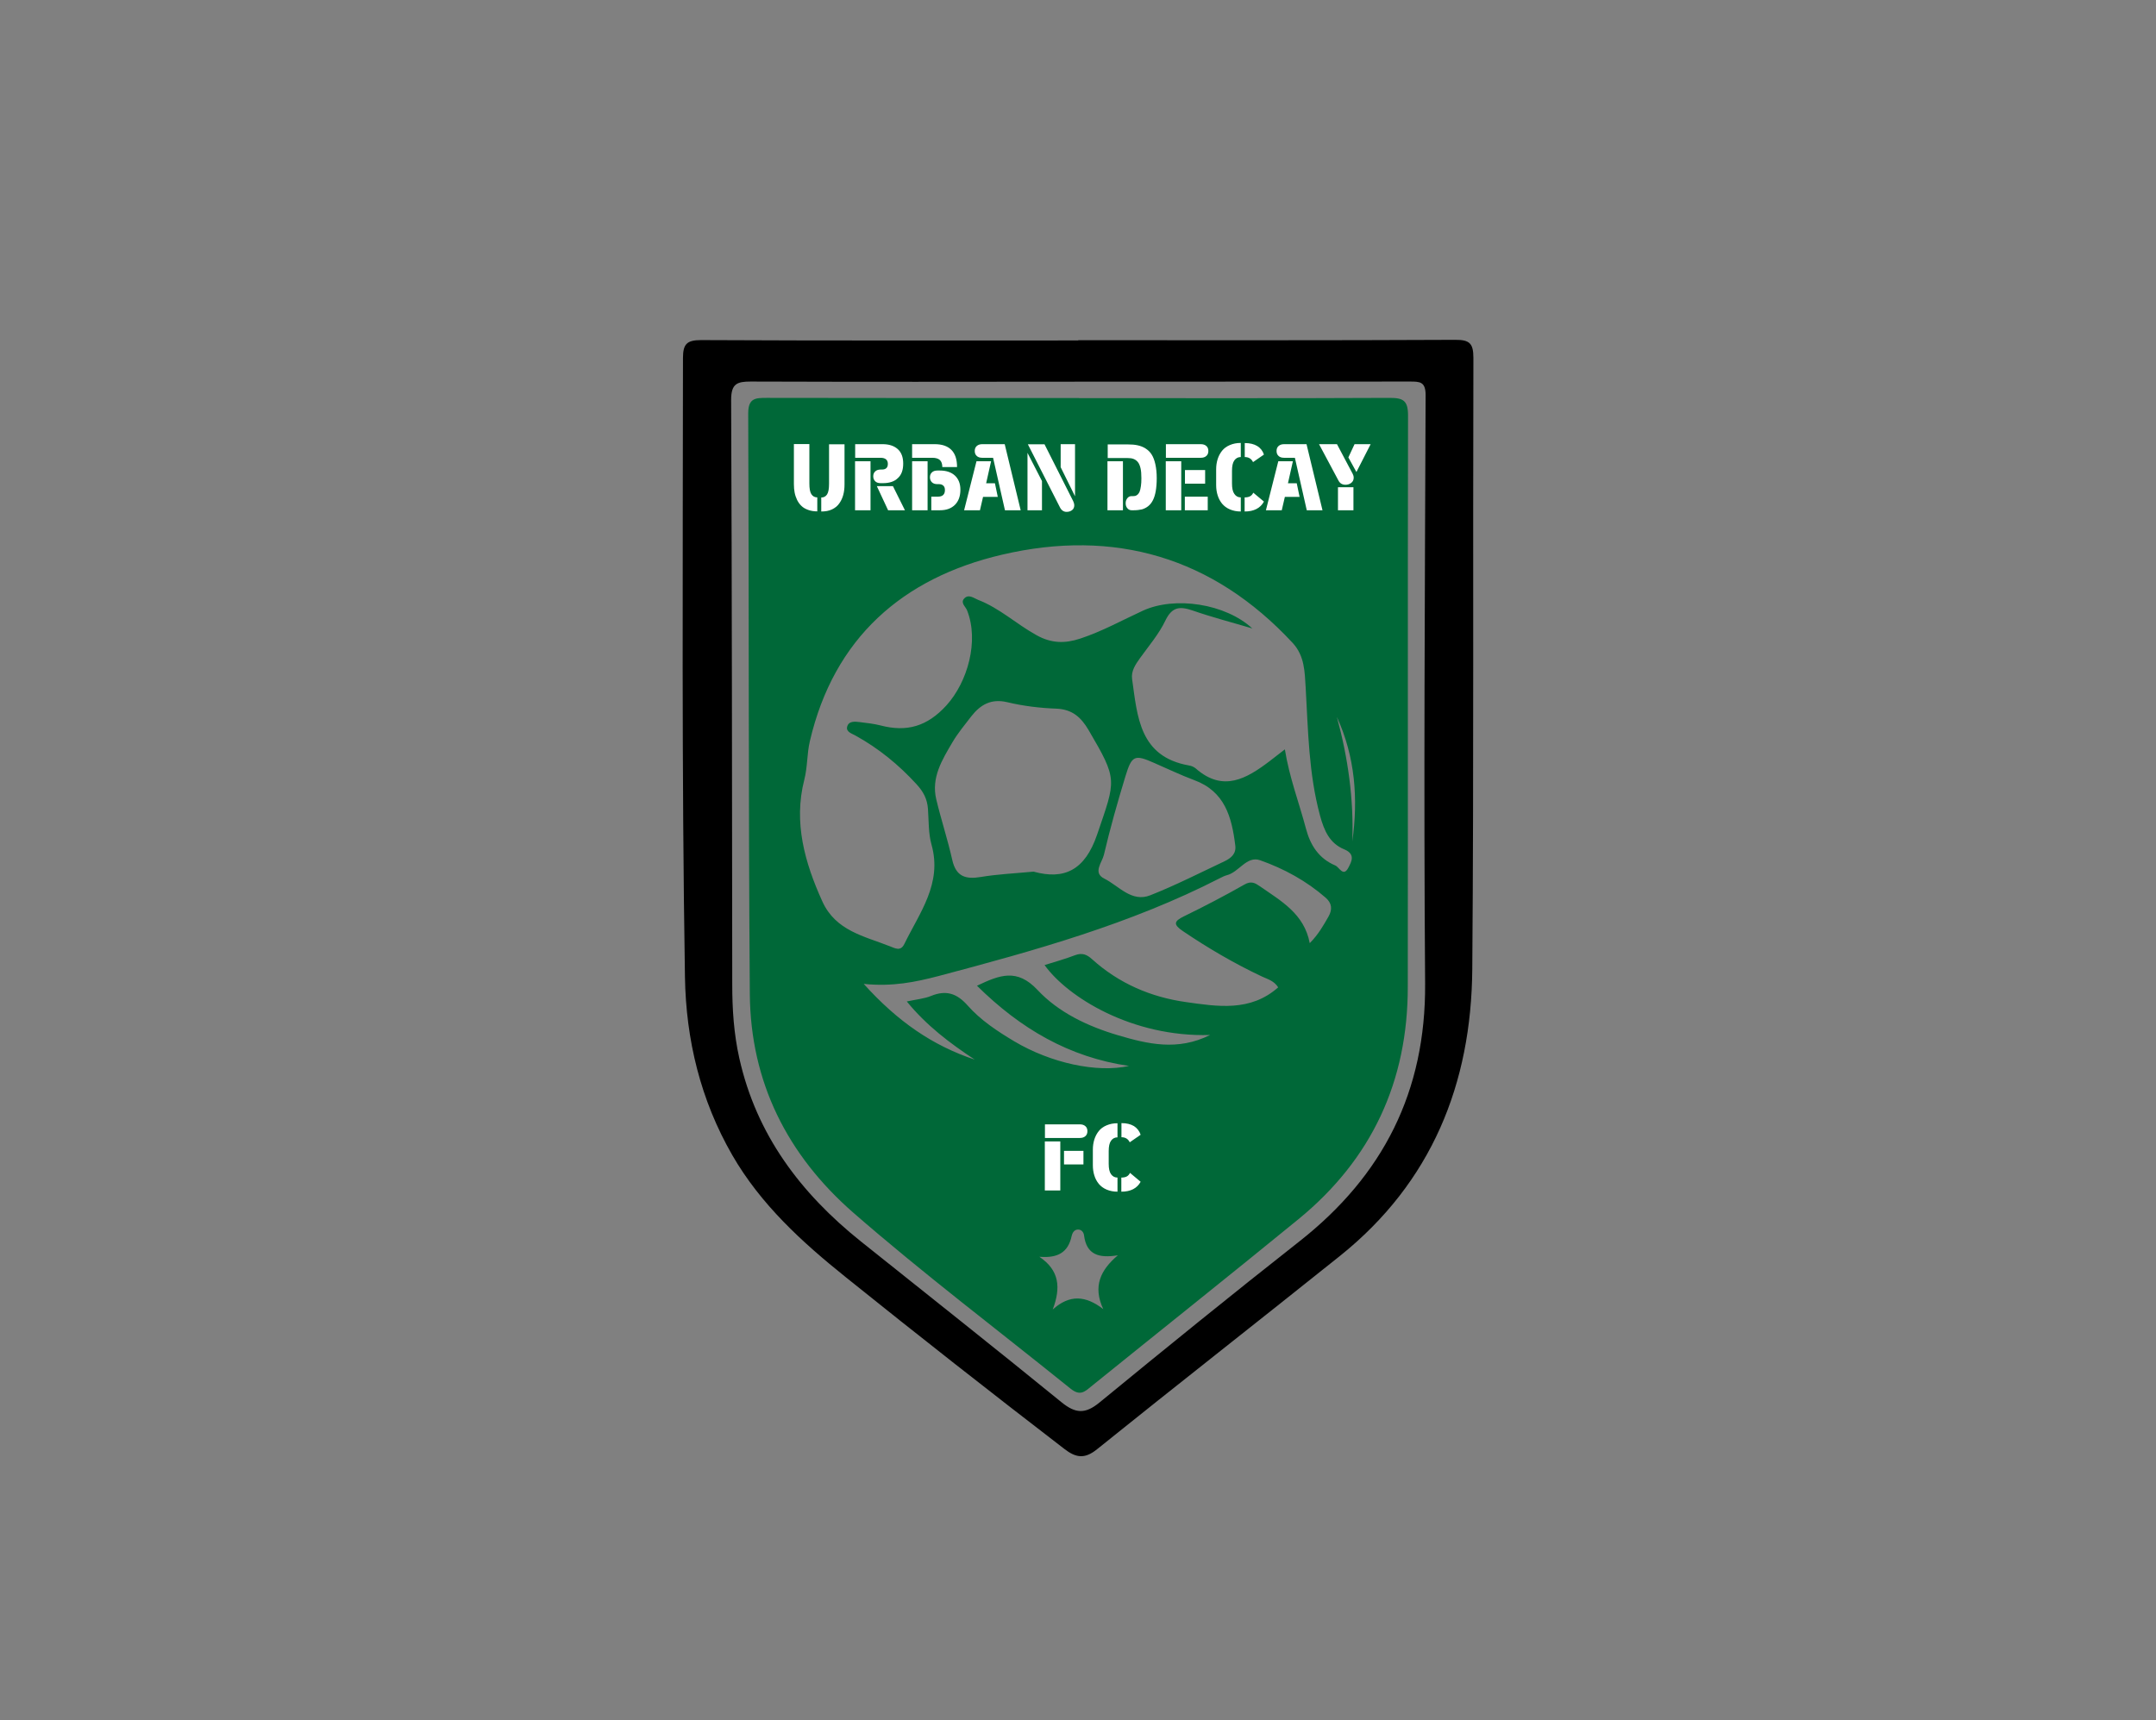 <?xml version="1.0" encoding="utf-8"?>
<!-- Generator: Adobe Illustrator 28.0.0, SVG Export Plug-In . SVG Version: 6.00 Build 0)  -->
<svg version="1.1" id="Layer_1" xmlns="http://www.w3.org/2000/svg" xmlns:xlink="http://www.w3.org/1999/xlink" x="0px" y="0px"
	 viewBox="0 0 1741.6 1389.9" style="enable-background:new 0 0 1741.6 1389.9;" xml:space="preserve">
<rect x="0" y="0" width="1741.6" height="1389.9" fill="#808080" stroke="none"/>
<style type="text/css">
	.st0{fill:#006838;}
	.st1{enable-background:new    ;}
	.st2{fill:#FFFFFF;}
</style>
<g>
	<path d="M871,274.9c101.5,0,203.1,0.2,304.6-0.3c11.6-0.1,14.6,3,14.6,14.5c-0.5,164.6,0.4,329.2-0.9,493.9
		c-0.7,92.7-32.8,172.5-107,231.9c-65.2,52.2-131,103.7-196.1,156.1c-10.1,8.2-17.2,6.9-26.5-0.3c-59.3-45.6-118.2-91.8-176.5-138.7
		c-35.4-28.4-68.6-58.7-91.6-98.5c-25.7-44.6-37.5-93.3-38.3-144.2c-2.7-166.7-1.7-333.3-1.6-500c0-11.4,3.2-14.5,14.7-14.5
		c101.5,0.5,203.1,0.3,304.6,0.3V274.9L871,274.9z M872.6,308.4L872.6,308.4c-88.7,0.1-177.5,0.2-266.2-0.1
		c-11,0-15.8,1.7-15.8,14.9c0.7,157.4,0.7,314.9,0.9,472.3c0,20,1.3,39.9,5.7,59.5c13.8,61.9,49.6,109.2,98.2,148.1
		c54,43.2,108.3,86.1,161.9,129.8c11.4,9.3,19.2,9.9,30.8,0.4c53.5-43.9,107.2-87.5,161.5-130.2c67.7-53.2,102.2-121.2,101.6-208.4
		c-1.2-158.5-0.2-316.9,0.4-475.4c0-11-4.7-11-12.8-11C1050.1,308.4,961.4,308.4,872.6,308.4L872.6,308.4z"/>
	<path class="st0" d="M1137.4,335.7c0-12.2-4-14.2-14.9-14.2c-83.6,0.4-167.2,0.2-250.8,0.2v-0.1c-84.1,0-168.2,0.1-252.3-0.1
		c-9.1,0-15,0.1-15,12.5c0.7,156.4,0.1,312.8,1.3,469.3c0.6,71,30.2,129.9,83.5,176.5c56.8,49.5,116.9,94.9,175.5,142.2
		c7.7,6.2,11.4,2.7,16.6-1.6c55.8-45.1,112-89.8,167.5-135.2c59.3-48.5,88.5-111.5,88.4-188C1137.4,643.4,1137.1,489.5,1137.4,335.7
		L1137.4,335.7z M891.2,1057.8c-14.1-10.9-27-12.1-40.8,0.3c6.6-17.6,5.5-31.6-10.8-42.6c14.4,1.2,23.2-3.1,26.1-16.9
		c0.5-2.2,1.9-5,5-5.1c3-0.1,4.7,2.3,5,4.8c2,15.6,12,18.5,27.3,16C889,1026.2,882.6,1039.3,891.2,1057.8z M1073.1,740.7
		c-4.1,7.1-8,14.2-15.1,21.4c-4.5-23.9-23.3-34.1-40.3-46c-3.8-2.6-7-4.5-12.4-1.4c-16,9.1-32.3,17.6-48.9,25.7
		c-8.5,4.1-8.5,6.8-0.8,12c20.4,13.8,41.6,26.2,63.9,36.7c4.5,2.1,9.7,3.4,13,8.7c-22.4,19.9-49,15.5-74.5,11.9
		c-28.4-4-54.2-15.1-75.8-34.6c-4.3-3.9-8-5.4-13.7-3.3c-8.1,3.1-16.4,5.4-24.7,8c18.5,25.8,70.5,58.4,133.7,56.5
		c-26.2,13.1-50.4,7.3-74.4,0.2c-24.4-7.2-48-18.4-65-36.6c-16.6-17.7-30.6-12.1-48.9-3.4c35.2,34.8,74.6,57.8,122.8,64.8
		c-25.8,5.8-63.1-2.3-92.7-19.9c-13.7-8.2-27.1-17-37.7-29c-8.6-9.7-17.3-12.6-29.4-7.7c-5.6,2.3-11.8,2.8-19.7,4.5
		c16,19.6,34.9,33.8,54.9,47c-34-11.3-62.3-30.8-89.7-61.2c23.2,2.4,41.9-1.5,60.3-6.3c77.8-20.6,155.3-42.1,227.4-79.1
		c1.8-0.9,3.7-1.9,5.6-2.4c9.8-2.4,16-15.9,26.9-12.1c19.3,6.8,37.4,16.7,53,30.3C1076,729.9,1076.4,734.9,1073.1,740.7
		L1073.1,740.7z M886.3,674.2c-9.9,29.2-26.8,36.9-51.4,30.1c-16.1,1.5-29.4,2.1-42.5,4.3c-12.4,2.1-20.2-0.3-23.2-13.9
		c-3.7-16.4-9-32.5-12.9-48.8c-4.2-17.5,4.7-31.9,13-46c4.4-7.5,10-14.2,15.3-21.1c7.4-9.4,16-14.5,29.1-11.4
		c12.9,3.1,26.3,4.7,39.5,5.2c13,0.5,20.1,7,26.2,17.4C903.2,630.6,901.4,629.8,886.3,674.2z M909.1,627.3
		c5.2-17.1,7.5-17.8,23.3-10.8c10.8,4.7,21.4,9.8,32.4,13.9c24.6,9.1,30.2,29.8,33,52.4c1.1,7-3.4,10.6-8.6,13.1
		c-19.9,9.4-39.5,19.4-60,27.5c-15.1,6-25.4-7.6-37.2-13.5c-9.5-4.7-1.7-13.1-0.3-19.1C896.7,669.5,902.7,648.3,909.1,627.3
		L909.1,627.3z M1089.2,701.1c-4.1,7.9-7.4-0.5-10.6-1.8c-13.2-5.6-20.1-16.2-23.7-29.9c-5.5-20.8-13.3-40.9-17-63.9
		c-5.2,4-8.8,6.8-12.4,9.6c-18.6,14.1-37.5,25.2-59.5,5.9c-1.5-1.3-3.6-2.2-5.6-2.5c-40-7.1-41.6-39.4-45.9-69.8
		c-0.9-6.5,2.7-11.7,6.3-16.8c7.2-10,15.4-19.6,20.6-30.5c5.4-11.2,11.7-11.6,22-8.1c15.8,5.5,32.1,9.7,48.2,14.5
		c-21.6-20-62.5-26.3-88.5-14.3c-16.7,7.7-32.9,16.7-50.5,22.5c-12.4,4.1-23.3,3.9-35.2-2.7c-16.2-8.9-29.9-21.9-47.3-28.6
		c-3.5-1.4-7.7-5-11.3-1c-3.1,3.5,1.2,6.4,2.4,9.5c9.8,24.7,0.5,57.8-16.7,76.8c-15.5,17-32,21.7-53.1,16.2
		c-5.4-1.4-11.1-2-16.7-2.7c-4.1-0.5-9.2-1.1-10.4,3.8c-1,4.2,4.1,5.5,7,7.2c18.6,10.3,34.6,23.4,49,39.1c5.7,6.2,8.7,12,9.3,20
		c0.7,9.7,0.3,19.8,2.9,29c8.8,31.4-9.7,54.9-22,80.2c-3,6.1-7.3,3.5-11.7,1.8c-20.7-8.2-43.7-12.4-54.5-36.2
		c-14.3-31.5-23.4-64-14.6-98.3c2.7-10.6,2.1-21.1,4.5-31.2C673.6,515.6,729,467,809.4,448.2c90.7-21.2,170.3,1.8,234.8,71.3
		c9.8,10.6,9.7,23.6,10.5,35.9c2,34.8,2.4,69.6,11.6,103.6c3.3,12.2,7.8,22.5,19.6,27.3C1095.2,690.2,1091.7,696.3,1089.2,701.1
		L1089.2,701.1z M1092.4,679.8c1.2-34.3-3.5-67.6-12.5-100.5C1094.7,611.5,1097.2,645.3,1092.4,679.8z"/>
	<g class="st1">
		<path class="st2" d="M660.2,401.9v11.3c-2.8,0-5.2-0.4-7.4-1.2c-2.2-0.8-4-1.8-5.4-3.2c-1.4-1.3-2.6-3-3.5-4.8
			c-0.9-1.9-1.6-3.9-2-6c-0.4-2.1-0.6-4.3-0.6-6.8v-32.4h12.5v31.9c0,4,0.5,6.9,1.6,8.6C656.6,401.1,658.2,401.9,660.2,401.9z
			 M663.4,413.3v-11.3c2,0,3.6-0.8,4.7-2.5c1.1-1.7,1.6-4.6,1.6-8.6v-31.9h12.5v32.4c0,3-0.3,5.8-1,8.4s-1.7,4.8-3.2,6.9
			c-1.4,2.1-3.4,3.7-5.9,4.9S666.7,413.3,663.4,413.3z"/>
		<path class="st2" d="M713.2,390.4h-1.8c-1.9,0-3.4-0.5-4.4-1.5c-1-1-1.6-2.3-1.6-4c0-1.7,0.5-3,1.6-4c1-1,2.5-1.5,4.4-1.5h1
			c3.2,0,4.8-1.5,4.8-4.6c0-3.2-2-4.9-5.9-4.9h-20.5v-11h22.1c5.2,0,9.3,1.3,12.3,4c3,2.7,4.4,6.6,4.4,11.7c0,5.2-1.4,9.1-4.3,11.7
			C722.5,389.1,718.4,390.4,713.2,390.4z M703.2,412.3h-12.5v-39.6h12.5V412.3z M731,412.3h-13.6l-9.1-19.5h13L731,412.3z"/>
		<path class="st2" d="M773.1,377.4h-11.9c0-2.6-0.7-4.5-2-5.7s-3.4-1.8-6.1-1.8h-16.3v-11h18.2c5.9,0,10.4,1.5,13.5,4.6
			C771.6,366.6,773.1,371.2,773.1,377.4z M749.3,412.3h-12.5v-39.6h12.5V412.3z M775.8,395.7c0,5.2-1.5,9.3-4.4,12.2
			c-2.9,2.9-6.9,4.4-12.1,4.4h-7v-11h5.4c3.7,0,5.6-1.8,5.6-5.3c0-1.6-0.4-2.8-1.3-3.6c-0.9-0.8-2-1.2-3.5-1.2h-1.3
			c-1.9,0-3.4-0.5-4.4-1.5c-1-1-1.6-2.3-1.6-4c0-1.7,0.5-3,1.6-4c1-1,2.5-1.5,4.4-1.5h2.1c5.1,0,9.2,1.4,12.1,4.1
			C774.3,387,775.8,390.8,775.8,395.7z"/>
		<path class="st2" d="M796.6,390.5h7.1l2.3,11h-11.9l-2.5,10.8h-12.8l10-39.6h11.8L796.6,390.5z M811.6,358.9l12.9,53.4h-12.7
			l-9.6-42.4h-8.7c-2,0-3.5-0.5-4.5-1.5c-1.1-1-1.6-2.3-1.6-4s0.5-3,1.6-4c1.1-1,2.6-1.5,4.5-1.5H811.6z"/>
		<path class="st2" d="M841.7,412.3H830v-46.4l11.7,22.8V412.3z M843.7,358.9l23.2,46c0.6,1.3,0.9,2.4,0.9,3.3c0,1.7-0.6,3.1-1.8,4
			c-1.2,0.9-2.6,1.4-4.4,1.4c-2.3,0-4.1-1.2-5.3-3.5l-26-51.1H843.7z M856.8,358.9h11.6V401l-11.6-23.5V358.9z"/>
		<path class="st2" d="M916,412.3h-1.9c-1.3,0-2.5-0.5-3.4-1.6c-1-1.1-1.4-2.5-1.4-4.1c0-1.7,0.5-3,1.4-4.1c0.9-1.1,2-1.6,3.2-1.6
			h1.1c0.8,0,1.5-0.1,2.1-0.2c0.6-0.2,1.2-0.5,1.9-1.1c0.6-0.6,1.2-1.4,1.6-2.4c0.4-1,0.7-2.4,1-4.3c0.3-1.8,0.4-4,0.4-6.5
			c0-3.3-0.2-6-0.7-8.1c-0.5-2.1-1.2-3.8-2.2-5c-1-1.2-2.2-2-3.5-2.5c-1.3-0.5-3-0.7-5-0.7h-15.8v-11H911c3,0,5.6,0.2,7.9,0.7
			s4.5,1.3,6.5,2.6s3.7,2.9,4.9,4.9c1.3,2,2.3,4.7,3,7.9c0.7,3.2,1.1,6.9,1.1,11.2c0,4-0.3,7.5-0.8,10.4s-1.3,5.5-2.3,7.4
			c-1,2-2.3,3.6-3.8,4.8s-3.3,2.1-5.1,2.6C920.5,412,918.4,412.3,916,412.3z M907.1,412.3h-12.5v-39.6h12.5V412.3z"/>
		<path class="st2" d="M970,369.9h-28.2v-11H970c1.9,0,3.4,0.5,4.5,1.5c1.1,1,1.6,2.3,1.6,4s-0.5,3-1.6,4
			C973.4,369.4,971.9,369.9,970,369.9z M954.2,412.3h-12.5v-39.6h12.5V412.3z M973.5,390.8h-16.3v-11h16.3V390.8z M975.6,412.3
			h-18.5v-11h18.5V412.3z"/>
		<path class="st2" d="M1002.3,401.9v11.4c-3.3,0-6.2-0.6-8.8-1.7s-4.7-2.7-6.3-4.6c-1.6-2-2.8-4.2-3.6-6.8
			c-0.8-2.5-1.2-5.3-1.2-8.3v-12.6c0-3,0.4-5.7,1.2-8.3c0.8-2.5,2-4.8,3.6-6.8c1.6-2,3.7-3.5,6.3-4.6s5.5-1.7,8.8-1.7v11.4
			c-2.2,0-3.9,0.9-5.2,2.7c-1.3,1.8-1.9,4.6-1.9,8.4v10.3c0,3.8,0.6,6.6,1.9,8.4C998.4,401,1000.1,401.9,1002.3,401.9z M1021,367.3
			l-8.8,6.1c-1.3-2.7-3.5-4.1-6.7-4.1V358c4.1,0,7.4,0.8,10.1,2.4C1018.2,362,1020,364.3,1021,367.3z M1005.4,413.3v-11.4
			c1.8,0,3.3-0.3,4.4-0.9c1.1-0.6,2-1.6,2.6-2.9l8.6,7.2C1018.1,410.6,1012.9,413.3,1005.4,413.3z"/>
		<path class="st2" d="M1040.4,390.5h7.1l2.3,11h-11.9l-2.5,10.8h-12.8l10-39.6h11.8L1040.4,390.5z M1055.4,358.9l12.9,53.4h-12.7
			l-9.6-42.4h-8.7c-2,0-3.5-0.5-4.5-1.5c-1.1-1-1.6-2.3-1.6-4s0.5-3,1.6-4c1.1-1,2.6-1.5,4.5-1.5H1055.4z"/>
		<path class="st2" d="M1080,358.9l12.7,24c0.5,0.9,0.8,2,0.8,3.1c0,1.8-0.7,3.2-2,4.2s-2.9,1.5-4.6,1.5c-2.6,0-4.5-1.1-5.7-3.4
			l-15.7-29.4H1080z M1093.3,412.3h-12.5v-18.6h12.5V412.3z M1094.2,358.9h13l-11.5,22.5l-6.5-11.8L1094.2,358.9z"/>
	</g>
	<g>
		<path class="st2" d="M872.3,919.5h-28.2v-11h28.2c1.9,0,3.4,0.5,4.5,1.5s1.6,2.3,1.6,4s-0.5,3-1.6,4S874.2,919.5,872.3,919.5z
			 M856.5,961.9H844v-39.6h12.5V961.9z M875.2,940.9h-15.7v-11h15.7V940.9z"/>
		<path class="st2" d="M902.7,951.5v11.4c-3.3,0-6.2-0.6-8.8-1.7c-2.6-1.1-4.7-2.7-6.3-4.6c-1.6-2-2.8-4.2-3.6-6.8
			c-0.8-2.5-1.2-5.3-1.2-8.3V929c0-3,0.4-5.7,1.2-8.3c0.8-2.5,2-4.8,3.6-6.8s3.7-3.5,6.3-4.6s5.5-1.7,8.8-1.7V919
			c-2.2,0-3.9,0.9-5.2,2.7s-1.9,4.6-1.9,8.4v10.3c0,3.8,0.6,6.6,1.9,8.4C898.8,950.6,900.5,951.5,902.7,951.5z M921.4,916.9
			l-8.8,6.1c-1.3-2.7-3.5-4.1-6.7-4.1v-11.4c4.1,0,7.4,0.8,10.1,2.4C918.6,911.6,920.4,913.9,921.4,916.9z M905.8,962.9v-11.4
			c1.8,0,3.3-0.3,4.4-0.9c1.1-0.6,2-1.6,2.6-2.9l8.6,7.2C918.5,960.2,913.3,962.9,905.8,962.9z"/>
	</g>
</g>
</svg>
